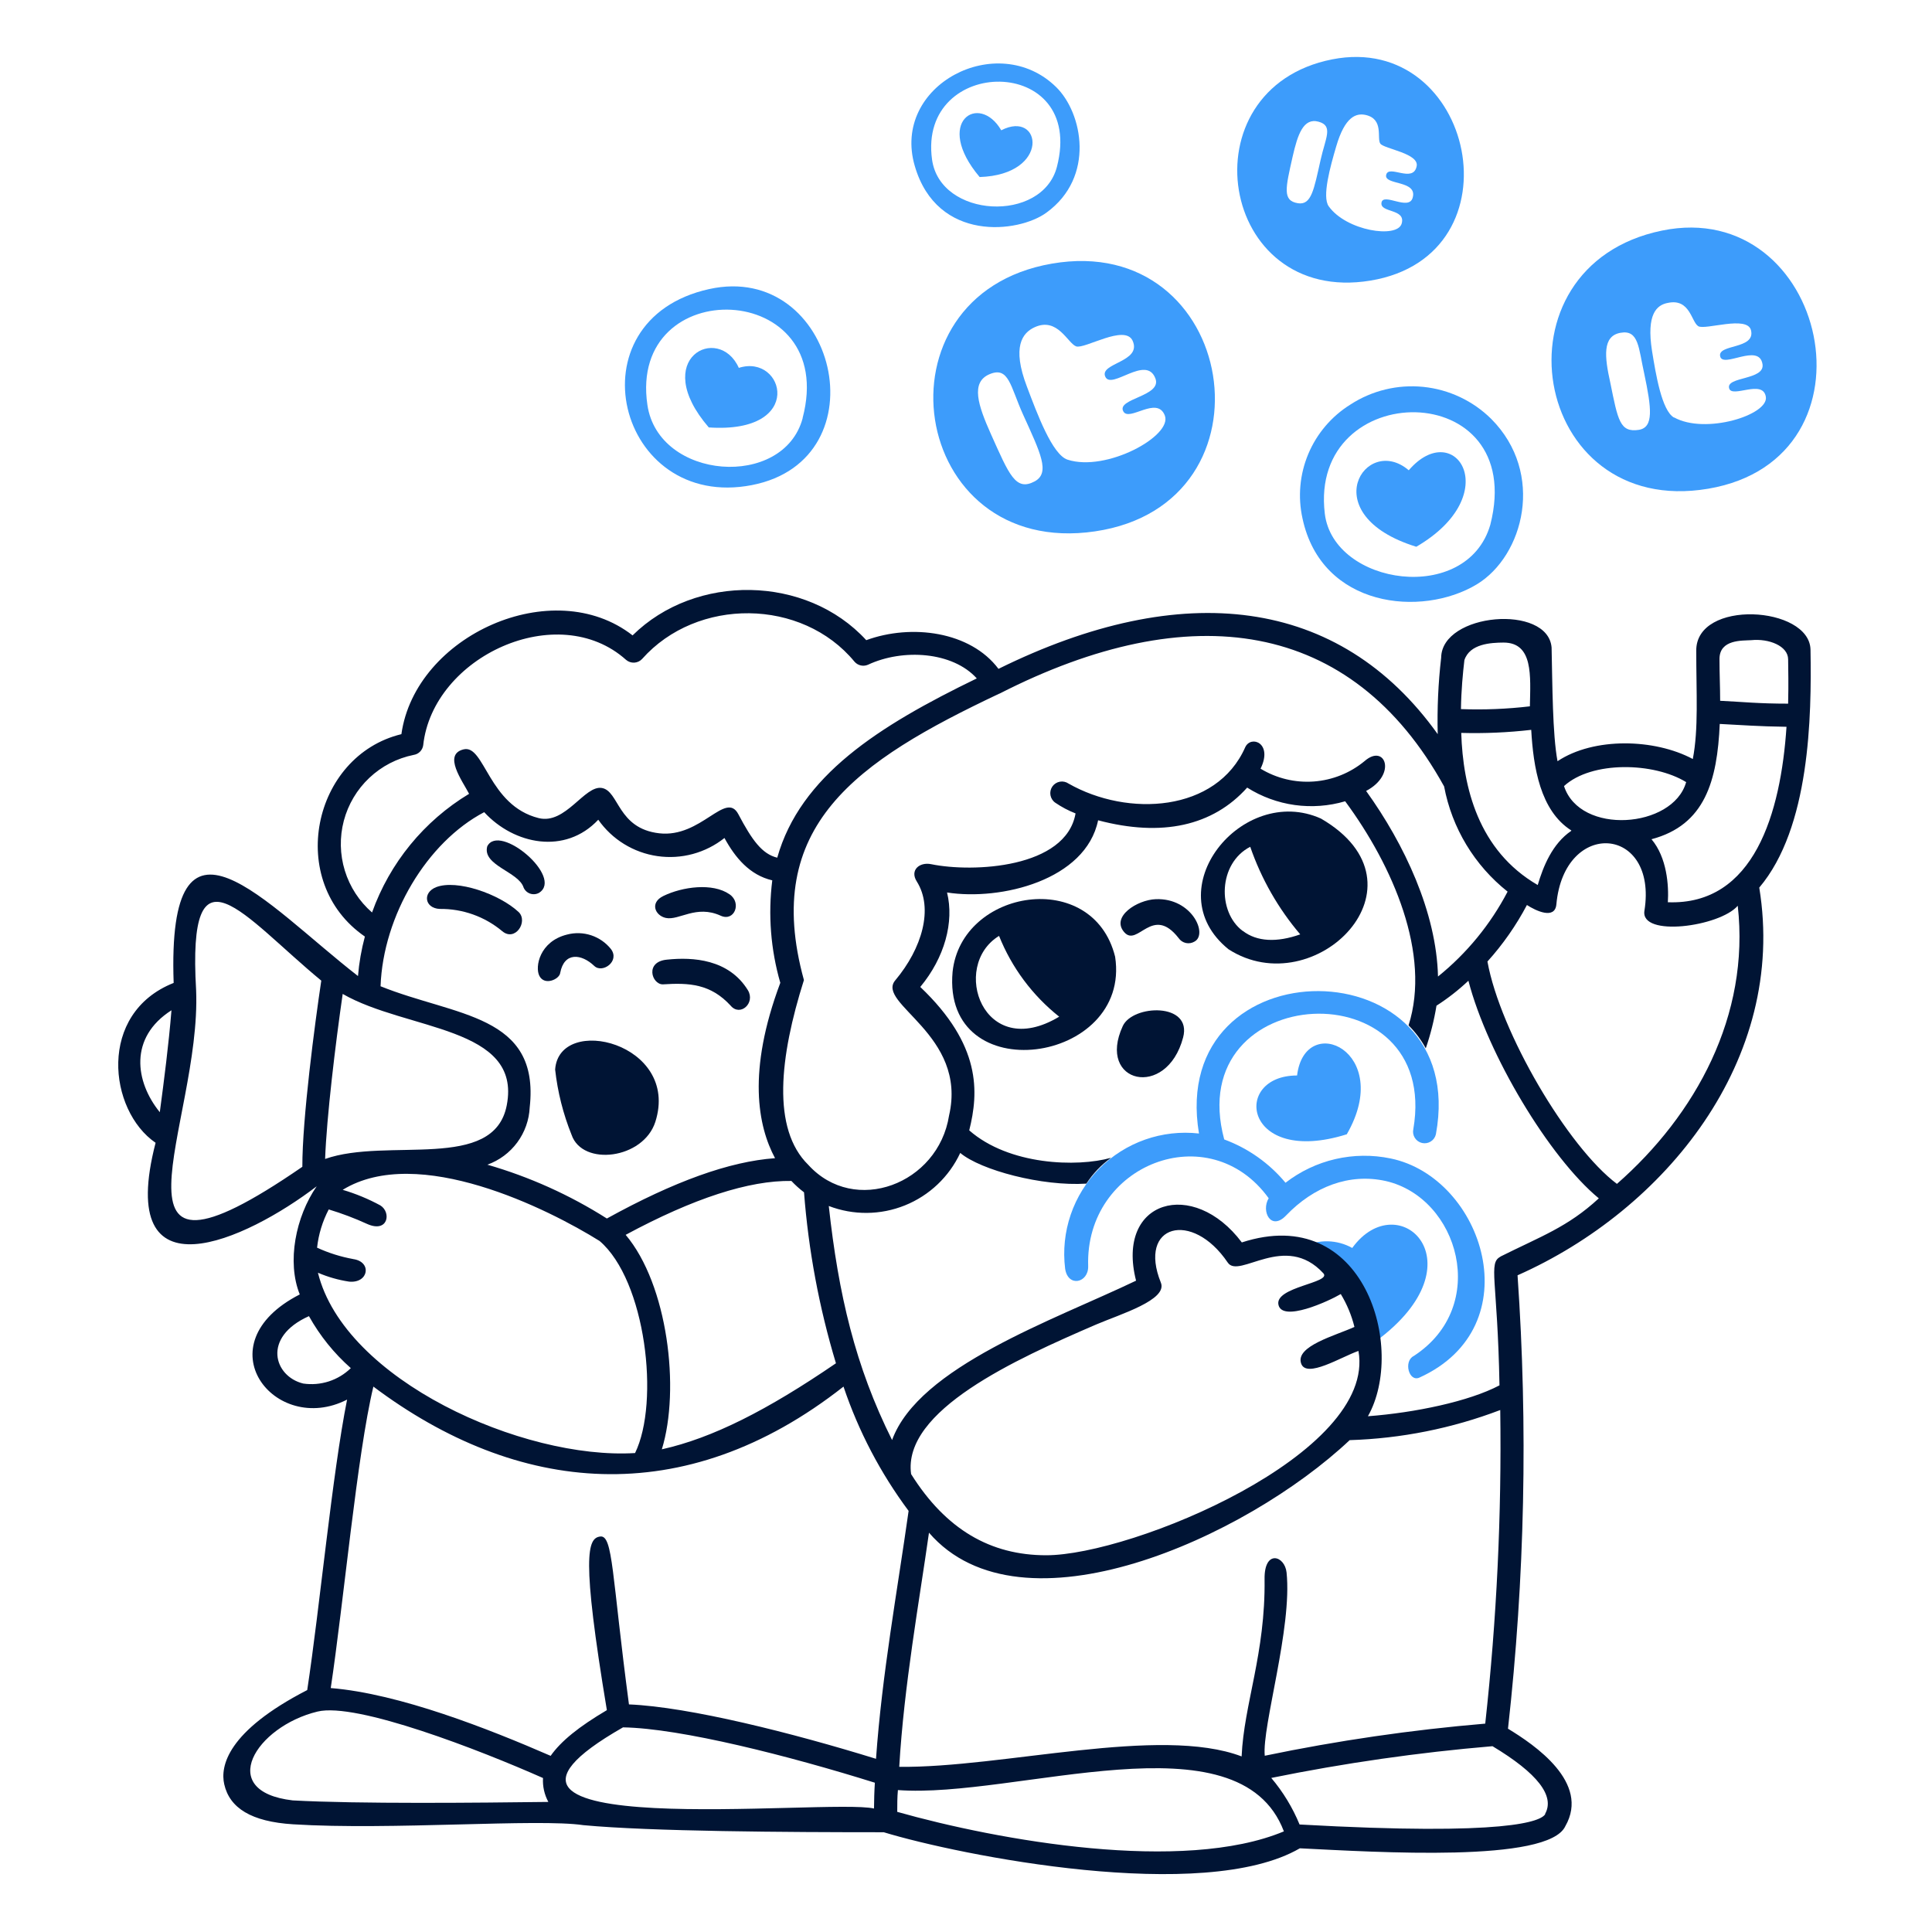 <svg width="156" height="156" viewBox="0 0 156 156" fill="none" xmlns="http://www.w3.org/2000/svg">
<path d="M85.278 7.03C80.561 2.398 71.938 6.868 73.868 13.415C75.674 19.591 82.252 18.819 84.499 17.167C88.451 14.295 87.417 9.122 85.278 7.03ZM85.34 13.476C84.151 18.031 75.914 17.622 75.258 12.882C74.092 4.452 87.71 4.351 85.34 13.476Z" fill="#3D9CFB"/>
<path d="M59.656 29.704C58.042 26.099 52.414 28.932 57.231 34.513C65.091 35.046 63.323 28.53 59.656 29.704Z" fill="#3D9CFB"/>
<path d="M57.254 23.343C45.998 25.836 49.827 41.284 60.713 39.169C71.335 37.1 67.499 21.073 57.254 23.343ZM64.812 33.765C63.268 39.524 53.17 38.775 52.275 32.699C50.692 21.984 67.769 22.563 64.804 33.765H64.812Z" fill="#3D9CFB"/>
<path d="M80.847 10.52C79.048 7.432 75.35 9.856 79.102 14.295C84.861 14.11 84.12 8.829 80.847 10.52Z" fill="#3D9CFB"/>
<path d="M120.412 33.827C118.933 32.363 116.997 31.45 114.927 31.239C112.857 31.029 110.777 31.533 109.033 32.669C107.516 33.614 106.33 35.007 105.638 36.656C104.947 38.304 104.784 40.126 105.173 41.871C106.717 49.074 114.792 49.869 119.247 47.182C123.029 44.89 124.782 38.219 120.412 33.827ZM120.335 42.373C118.451 48.865 107.674 47.275 106.972 41.477C105.644 30.468 123.408 30.353 120.335 42.373Z" fill="#3D9CFB"/>
<path d="M113.75 37.972C110.261 34.985 106.03 41.578 114.36 44.148C121.601 39.926 117.471 33.642 113.75 37.972Z" fill="#3D9CFB"/>
<path d="M109.187 100.767C108.587 100.432 107.914 100.248 107.227 100.23C106.54 100.213 105.859 100.363 105.242 100.667C107.62 101.694 109.874 102.836 111.102 108.294C119.694 101.964 112.908 95.633 109.187 100.767Z" fill="#3D9CFB"/>
<path d="M104.733 86.84C99.421 86.84 100.41 94.205 108.747 91.588C112.607 84.887 105.366 81.614 104.733 86.84Z" fill="#3D9CFB"/>
<path d="M112.291 93.541C110.818 93.234 109.296 93.251 107.829 93.589C106.363 93.928 104.988 94.581 103.799 95.502C102.485 93.922 100.778 92.716 98.85 92.005C95.399 79.136 116.352 78.109 114.12 91.171C114.065 91.413 114.108 91.667 114.24 91.877C114.372 92.087 114.581 92.236 114.823 92.291C115.065 92.346 115.318 92.303 115.528 92.171C115.738 92.04 115.887 91.83 115.942 91.588C118.768 76.279 94.241 76.086 96.812 91.526C95.343 91.359 93.856 91.527 92.461 92.017C91.067 92.508 89.802 93.308 88.761 94.358C87.721 95.408 86.932 96.681 86.454 98.08C85.977 99.479 85.823 100.968 86.004 102.435C86.228 103.979 87.903 103.593 87.865 102.234C87.602 94.005 97.638 90.098 102.44 96.753C101.807 97.803 102.625 99.432 103.853 98.135C106.076 95.819 108.948 94.707 111.897 95.363C117.772 96.707 120.335 105.477 114.151 109.491C113.31 109.916 113.765 111.614 114.607 111.236C123.693 107.121 119.787 95.093 112.291 93.541Z" fill="#3D9CFB"/>
<path d="M146.19 52.463C146.12 48.919 136.926 48.356 136.964 52.548C136.964 55.983 137.157 58.855 136.686 61.287C133.598 59.635 128.696 59.511 125.762 61.464C125.353 59.264 125.353 55.288 125.284 52.285C124.99 48.757 116.413 49.475 116.367 53.104C116.13 55.153 116.037 57.217 116.089 59.28C108.153 48.178 95.477 46.673 80.623 54.007C78.353 50.981 73.598 50.355 69.946 51.691C65.114 46.418 56.158 46.287 51.078 51.305C44.655 46.294 33.531 51.305 32.411 59.28C25.232 61.017 23.039 71.199 29.462 75.623C29.182 76.667 28.996 77.734 28.906 78.811C21.433 73.014 13.466 63.441 14.022 79.367C7.846 81.814 8.757 89.666 12.563 92.275C9.251 105.083 19.905 100.119 25.571 95.788C23.873 98.243 23.147 101.894 24.205 104.519C16.315 108.557 22.19 115.999 28.026 113.011C26.822 119.041 25.826 129.764 24.807 136.465C18.314 139.808 17.782 142.641 18.106 144.069C18.538 145.984 20.283 147.095 23.672 147.304C31.531 147.798 43.451 146.825 47.102 147.373C52.553 147.883 63.508 147.945 71.359 147.945C77.466 149.805 97.175 153.758 104.957 149.242C111.133 149.543 125.029 150.438 126.395 147.451C128.41 143.93 123.91 140.889 121.763 139.584C123.123 127.429 123.382 115.176 122.535 102.975C134.432 97.702 144.329 85.59 142.052 71.67C146.151 66.83 146.282 57.867 146.19 52.463ZM141.403 51.691C142.824 51.544 144.375 52.154 144.383 53.235C144.391 54.316 144.422 55.026 144.383 56.817C141.982 56.817 140.793 56.678 138.894 56.585C138.894 55.528 138.84 54.377 138.84 53.204C138.848 51.614 140.685 51.737 141.403 51.691ZM138.848 58.454C140.724 58.546 141.936 58.654 144.252 58.685C143.789 65.633 141.65 73.114 134.671 72.852C134.756 71.508 134.602 69.246 133.351 67.764C137.667 66.621 138.663 63.062 138.863 58.423L138.848 58.454ZM136.138 63.186C135.065 66.884 127.577 67.463 126.287 63.472C128.518 61.426 133.536 61.542 136.154 63.155L136.138 63.186ZM126.874 67.085C125.33 68.135 124.604 69.98 124.164 71.462C119.362 68.675 118.127 63.557 117.988 59.179C119.875 59.231 121.764 59.148 123.639 58.932C123.809 61.943 124.365 65.463 126.874 67.054V67.085ZM118.243 53.304C118.675 51.976 120.389 51.892 121.401 51.884C123.817 51.884 123.578 54.586 123.531 57.033C121.684 57.25 119.823 57.325 117.965 57.257C117.988 55.721 118.119 54.346 118.243 53.304ZM80.708 56.006C96.102 48.147 109.141 49.977 116.606 63.502C117.236 66.859 119.056 69.874 121.732 71.995C120.35 74.641 118.436 76.975 116.112 78.85C115.989 73.678 113.41 68.173 110.307 63.865C112.816 62.545 111.851 60.005 110.191 61.449C109.028 62.413 107.593 62.991 106.086 63.102C104.579 63.213 103.075 62.851 101.784 62.067C102.803 59.99 101.012 59.341 100.549 60.33C98.233 65.587 91.068 65.996 86.282 63.271C86.077 63.129 85.824 63.074 85.579 63.118C85.334 63.162 85.116 63.302 84.973 63.506C84.831 63.711 84.776 63.964 84.82 64.209C84.864 64.455 85.004 64.673 85.209 64.815C85.72 65.164 86.269 65.454 86.846 65.68C86.073 70.103 78.57 70.474 75.188 69.779C74.239 69.586 73.451 70.265 74.022 71.168C75.397 73.346 74.455 76.573 72.293 79.151C70.68 81.043 78.145 83.528 76.632 90.075C75.76 95.61 69.004 98.173 65.268 94.059C62.296 91.148 62.952 85.335 64.913 79.136C61.485 66.683 69.128 61.472 80.693 56.006H80.708ZM50.53 99.702C56.004 96.753 60.489 95.302 63.901 95.356C64.215 95.69 64.556 95.997 64.921 96.274C65.278 100.955 66.142 105.583 67.499 110.078C61.956 113.868 57.532 116.115 53.441 117.026C54.938 112.162 53.912 103.716 50.515 99.702H50.53ZM28.52 101.663C27.513 101.481 26.532 101.172 25.602 100.744C25.72 99.665 26.04 98.618 26.544 97.656C27.598 97.975 28.63 98.364 29.632 98.822C31.338 99.594 31.616 97.895 30.713 97.332C29.746 96.807 28.726 96.385 27.671 96.073C33.739 92.345 44.277 97.618 48.415 100.204C52.136 103.384 53.294 113.197 51.279 117.327C42.208 117.883 27.81 111.429 25.672 102.767C26.477 103.112 27.322 103.354 28.188 103.485C29.771 103.639 30.057 101.871 28.505 101.663H28.52ZM30.728 79.63C30.937 73.932 34.48 67.996 39.097 65.579C41.505 68.196 45.636 69.038 48.307 66.189C48.861 66.979 49.57 67.647 50.392 68.152C51.213 68.657 52.129 68.989 53.084 69.127C54.038 69.265 55.011 69.207 55.942 68.955C56.873 68.703 57.742 68.264 58.497 67.664C59.362 69.254 60.535 70.659 62.357 71.084C62.01 73.858 62.231 76.673 63.006 79.359C60.319 86.524 61.199 90.94 62.581 93.518C58.907 93.781 54.444 95.386 49.002 98.389C46.008 96.489 42.759 95.025 39.352 94.043C40.316 93.697 41.157 93.072 41.766 92.247C42.375 91.422 42.725 90.435 42.772 89.411C43.605 81.884 36.773 82.077 30.713 79.63H30.728ZM33.399 60.955C33.594 60.926 33.774 60.835 33.913 60.696C34.051 60.557 34.142 60.377 34.171 60.183C34.943 53.003 45.049 48.348 50.553 53.281C50.737 53.439 50.975 53.519 51.218 53.505C51.46 53.49 51.687 53.383 51.85 53.204C56.282 48.217 64.758 48.286 68.997 53.428C69.128 53.58 69.305 53.685 69.5 53.73C69.696 53.774 69.901 53.755 70.085 53.675C72.903 52.355 76.925 52.617 78.871 54.779C70.903 58.639 64.619 62.661 62.759 69.254C61.539 68.961 60.728 67.849 59.617 65.741C58.598 63.819 56.614 67.671 53.232 67.285C49.851 66.899 49.998 63.873 48.6 63.626C47.203 63.379 45.674 66.598 43.497 66.058C39.437 65.046 39.128 60.098 37.437 60.507C35.746 60.916 37.321 63.032 37.877 64.097C34.238 66.291 31.47 69.676 30.041 73.678C29.008 72.779 28.247 71.609 27.844 70.3C27.441 68.991 27.413 67.596 27.762 66.272C28.112 64.948 28.825 63.748 29.822 62.808C30.818 61.868 32.057 61.226 33.399 60.955ZM27.671 80.255C32.828 83.227 42.154 82.857 40.919 89.241C39.884 94.645 31.292 91.804 26.251 93.58C26.374 90.214 27.084 84.3 27.671 80.255ZM12.903 89.805C10.903 87.342 10.401 83.775 13.845 81.575C13.621 84.339 13.25 87.203 12.903 89.805ZM24.413 94.213C7.182 106.079 16.284 90.808 15.836 79.954C15.111 67.602 19.611 73.956 25.942 79.182C25.425 82.633 24.405 90.338 24.413 94.213ZM24.483 111.714C22.128 111.143 21.125 107.978 24.946 106.272C25.827 107.853 26.971 109.273 28.327 110.471C27.825 110.96 27.217 111.326 26.55 111.542C25.883 111.757 25.176 111.816 24.483 111.714ZM23.634 145.374C17.388 144.648 20.661 139.406 25.633 138.202C28.791 137.43 38.796 141.329 43.845 143.567C43.806 144.238 43.956 144.907 44.277 145.497C38.572 145.567 28.945 145.667 23.634 145.374ZM70.572 146.03C66.912 145.173 33.685 148.964 50.306 139.476C54.992 139.553 63.763 141.792 70.641 143.946C70.595 144.648 70.579 145.343 70.572 146.03ZM70.734 142.016C64.025 139.939 55.656 137.824 50.785 137.623C49.395 127.17 49.504 123.943 48.469 124.066C47.434 124.19 46.925 125.61 49.002 138.086C46.74 139.422 45.296 140.587 44.462 141.776C39.475 139.607 32.249 136.751 26.706 136.303C27.733 129.501 28.837 117.404 30.149 111.961C41.729 120.654 55.209 122.098 68.109 111.961C69.322 115.563 71.096 118.95 73.366 121.998C72.455 128.459 71.212 135.23 70.734 142.016ZM93.732 103.562C91.848 98.884 96.249 97.679 99.136 101.948C100.047 103.307 103.768 99.447 106.856 102.813C107.551 103.585 102.934 103.902 103.227 105.345C103.521 106.789 107.265 105.075 108.261 104.488C108.761 105.313 109.133 106.208 109.365 107.144C107.821 107.847 104.594 108.688 105.057 110.085C105.466 111.344 108.315 109.553 109.689 109.082C111.179 117.389 91.4 125.58 84.475 125.58C79.982 125.58 76.377 123.503 73.567 119.025C72.864 113.891 81.982 109.761 88.521 106.943C90.451 106.117 94.311 104.959 93.732 103.562ZM75.011 123.758C82.46 132.381 100.603 124.175 108.979 116.285C113.139 116.156 117.249 115.335 121.138 113.853C121.257 122.31 120.852 130.767 119.926 139.175C113.945 139.68 108 140.546 102.123 141.769C101.892 139.391 104.355 131.447 103.884 126.969C103.737 125.603 102.077 125.093 102.108 127.494C102.185 133.524 100.441 137.584 100.255 141.823C93.647 139.314 80.955 142.757 72.61 142.664C72.988 136.141 74.239 129.223 75.011 123.758ZM72.448 146.293C72.448 145.714 72.448 145.127 72.502 144.54C81.974 145.25 100.055 138.325 103.668 147.875C95.523 151.28 80.631 148.616 72.424 146.293H72.448ZM124.774 146.478C124.442 147.049 121.841 148.269 104.934 147.319C104.372 145.955 103.601 144.686 102.648 143.56C108.549 142.36 114.513 141.504 120.513 140.997C124.149 143.181 125.577 145.026 124.751 146.478H124.774ZM121.161 101.47C120.15 101.979 120.922 103.299 121.076 111.861C118.598 113.166 114.244 114.069 110.453 114.355C113.541 108.897 110.199 97.093 100.271 100.32C96.357 95.101 90.065 96.876 91.732 103.408C85.062 106.604 74.185 110.356 72.031 116.277C69.058 110.325 67.7 104.519 66.92 97.378C68.903 98.14 71.101 98.122 73.072 97.327C75.042 96.532 76.637 95.019 77.535 93.094C79.187 94.483 84.136 95.803 87.718 95.572C88.25 94.762 88.925 94.055 89.71 93.487C86.961 94.259 81.472 94.089 78.261 91.272C79.033 88.184 79.241 84.385 74.308 79.692C76.277 77.321 77.056 74.457 76.47 72.064C80.816 72.743 87.671 71.068 88.667 66.235C93.824 67.602 97.931 66.691 100.703 63.595C101.868 64.331 103.176 64.81 104.54 65.001C105.905 65.191 107.294 65.088 108.616 64.699C112.476 69.926 115.564 77.051 113.734 82.795C114.285 83.342 114.753 83.966 115.124 84.648C115.51 83.527 115.799 82.375 115.989 81.205C116.909 80.614 117.772 79.94 118.567 79.19C120.111 85.134 125.098 93.464 129.097 96.761C126.573 99.092 124.419 99.826 121.138 101.47H121.161ZM130.572 95.603C126.573 92.607 121.138 83.343 120.104 77.638C121.352 76.256 122.423 74.723 123.292 73.075C123.994 73.531 125.554 74.287 125.67 73.021C126.303 66.073 133.876 66.668 132.78 73.539C132.433 75.7 138.856 74.828 140.315 73.137C141.311 81.992 136.933 90.013 130.549 95.603H130.572Z" fill="#001434"/>
<path d="M106.663 66.097C100.309 63.24 93.284 71.871 99.198 76.65C106.169 81.128 115.85 71.439 106.663 66.097ZM100.34 75.168C98.279 73.624 98.364 69.71 100.95 68.374C101.844 70.962 103.213 73.361 104.988 75.446C103.096 76.117 101.483 76.04 100.356 75.168H100.34Z" fill="#001434"/>
<path d="M93.322 72.604C91.825 72.659 89.686 74.017 90.775 75.268C91.863 76.519 93.044 73.014 95.168 75.746C95.306 75.949 95.517 76.091 95.757 76.143C95.997 76.195 96.247 76.152 96.457 76.024C97.553 75.422 96.233 72.489 93.322 72.604Z" fill="#001434"/>
<path d="M43.551 78.796C43.968 79.622 45.18 79.066 45.234 78.556C45.558 76.843 46.955 77.013 47.982 77.993C48.638 78.626 50.074 77.622 49.333 76.634C48.92 76.116 48.365 75.73 47.736 75.521C47.107 75.313 46.431 75.292 45.79 75.461C43.566 76.009 43.18 78.078 43.551 78.796Z" fill="#001434"/>
<path d="M90.659 82.849C88.52 87.481 94.202 88.801 95.53 83.775C96.287 80.927 91.462 81.104 90.659 82.849Z" fill="#001434"/>
<path d="M43.52 72.095C45.543 70.837 40.316 66.421 39.344 68.336C38.919 69.88 41.883 70.389 42.277 71.663C42.326 71.777 42.398 71.88 42.488 71.965C42.578 72.049 42.686 72.114 42.803 72.155C42.92 72.195 43.044 72.211 43.168 72.201C43.291 72.191 43.411 72.155 43.52 72.095Z" fill="#001434"/>
<path d="M76.917 78.472C76.052 88.083 91.369 85.937 90.041 77.252C88.258 70.064 77.627 71.763 76.917 78.472ZM80.669 75.569C81.692 78.129 83.365 80.378 85.525 82.092C79.38 85.79 76.701 77.993 80.669 75.569Z" fill="#001434"/>
<path d="M35.221 71.632C34.094 72.072 34.287 73.338 35.507 73.392C37.35 73.369 39.142 74.007 40.556 75.191C41.598 76.063 42.663 74.418 41.883 73.647C40.309 72.18 36.889 70.991 35.221 71.632Z" fill="#001434"/>
<path d="M44.825 86.361C45.025 88.171 45.472 89.945 46.153 91.634C47.033 94.197 51.943 93.603 52.916 90.584C54.938 84.223 45.142 81.837 44.825 86.361Z" fill="#001434"/>
<path d="M53.757 74.118C54.838 74.349 56.197 73.029 58.196 73.94C59.3 74.442 59.91 72.898 58.907 72.211C57.54 71.261 55.1 71.601 53.572 72.342C52.445 72.882 52.892 73.925 53.757 74.118Z" fill="#001434"/>
<path d="M53.517 79.483C55.641 79.344 57.377 79.437 58.999 81.205C59.771 82.116 61.014 80.989 60.388 79.954C58.844 77.445 55.942 77.268 53.88 77.484C52.043 77.638 52.622 79.483 53.517 79.483Z" fill="#001434"/>
<path d="M134.2 18.618C120.219 21.482 123.585 41.894 137.929 39.462C152.273 37.031 147.525 15.885 134.2 18.618ZM132.34 34.707C130.796 34.946 130.641 33.935 130.024 30.901C129.561 28.824 129.368 27.133 130.85 26.871C132.332 26.608 132.301 28.098 132.764 30.167C133.359 32.985 133.536 34.498 132.34 34.707ZM135.173 33.719C134.177 33.155 133.699 30.221 133.39 28.315C132.934 25.389 133.753 24.617 134.687 24.455C136.462 24.084 136.57 25.999 137.126 26.338C137.682 26.678 141.102 25.435 141.388 26.678C141.751 28.222 138.678 27.767 138.894 28.77C139.11 29.774 142.036 27.658 142.314 29.403C142.523 30.708 139.342 30.391 139.62 31.356C139.851 32.182 142.353 30.584 142.584 32.043C142.816 33.502 137.698 35.108 135.173 33.703V33.719Z" fill="#3D9CFB"/>
<path d="M107.574 4.792C95.615 7.146 98.394 24.686 110.662 22.656C122.929 20.625 119.015 2.545 107.574 4.792ZM104.802 16.41C103.528 16.202 103.806 15.183 104.377 12.635C104.779 10.867 105.242 9.493 106.462 9.825C107.682 10.157 107.025 11.137 106.632 12.913C106.091 15.314 105.891 16.58 104.802 16.41ZM114.383 13.446C114.089 14.797 112.128 13.261 111.928 14.117C111.727 14.974 114.483 14.527 114.066 15.97C113.757 17.051 111.688 15.523 111.549 16.364C111.41 17.206 113.533 16.827 113.178 18.055C112.823 19.282 108.701 18.641 107.288 16.657C106.732 15.885 107.419 13.438 107.89 11.832C108.593 9.416 109.496 9.107 110.283 9.285C111.766 9.632 111.148 11.176 111.457 11.601C111.766 12.025 114.645 12.388 114.383 13.446Z" fill="#3D9CFB"/>
<path d="M84.923 21.289C70.201 23.844 73.343 45.129 88.42 42.905C103.498 40.682 99.9 18.687 84.923 21.289ZM83.549 38.868C82.005 39.694 81.488 38.335 80.013 35.054C78.979 32.738 78.346 30.87 79.905 30.213C81.464 29.557 81.58 31.202 82.607 33.471C84.02 36.583 84.815 38.173 83.549 38.868ZM86.197 37.115C84.962 36.706 83.742 33.394 82.924 31.233C81.681 27.982 82.561 26.871 83.541 26.423C85.394 25.574 86.212 27.72 86.892 27.967C87.571 28.214 90.829 26.153 91.454 27.512C92.226 29.241 88.752 29.302 89.246 30.414C89.74 31.526 92.55 28.608 93.292 30.553C93.855 32.005 90.15 32.167 90.698 33.209C91.161 34.104 93.43 31.912 94.056 33.556C94.681 35.201 89.323 38.134 86.197 37.115Z" fill="#3D9CFB"/>
</svg>
